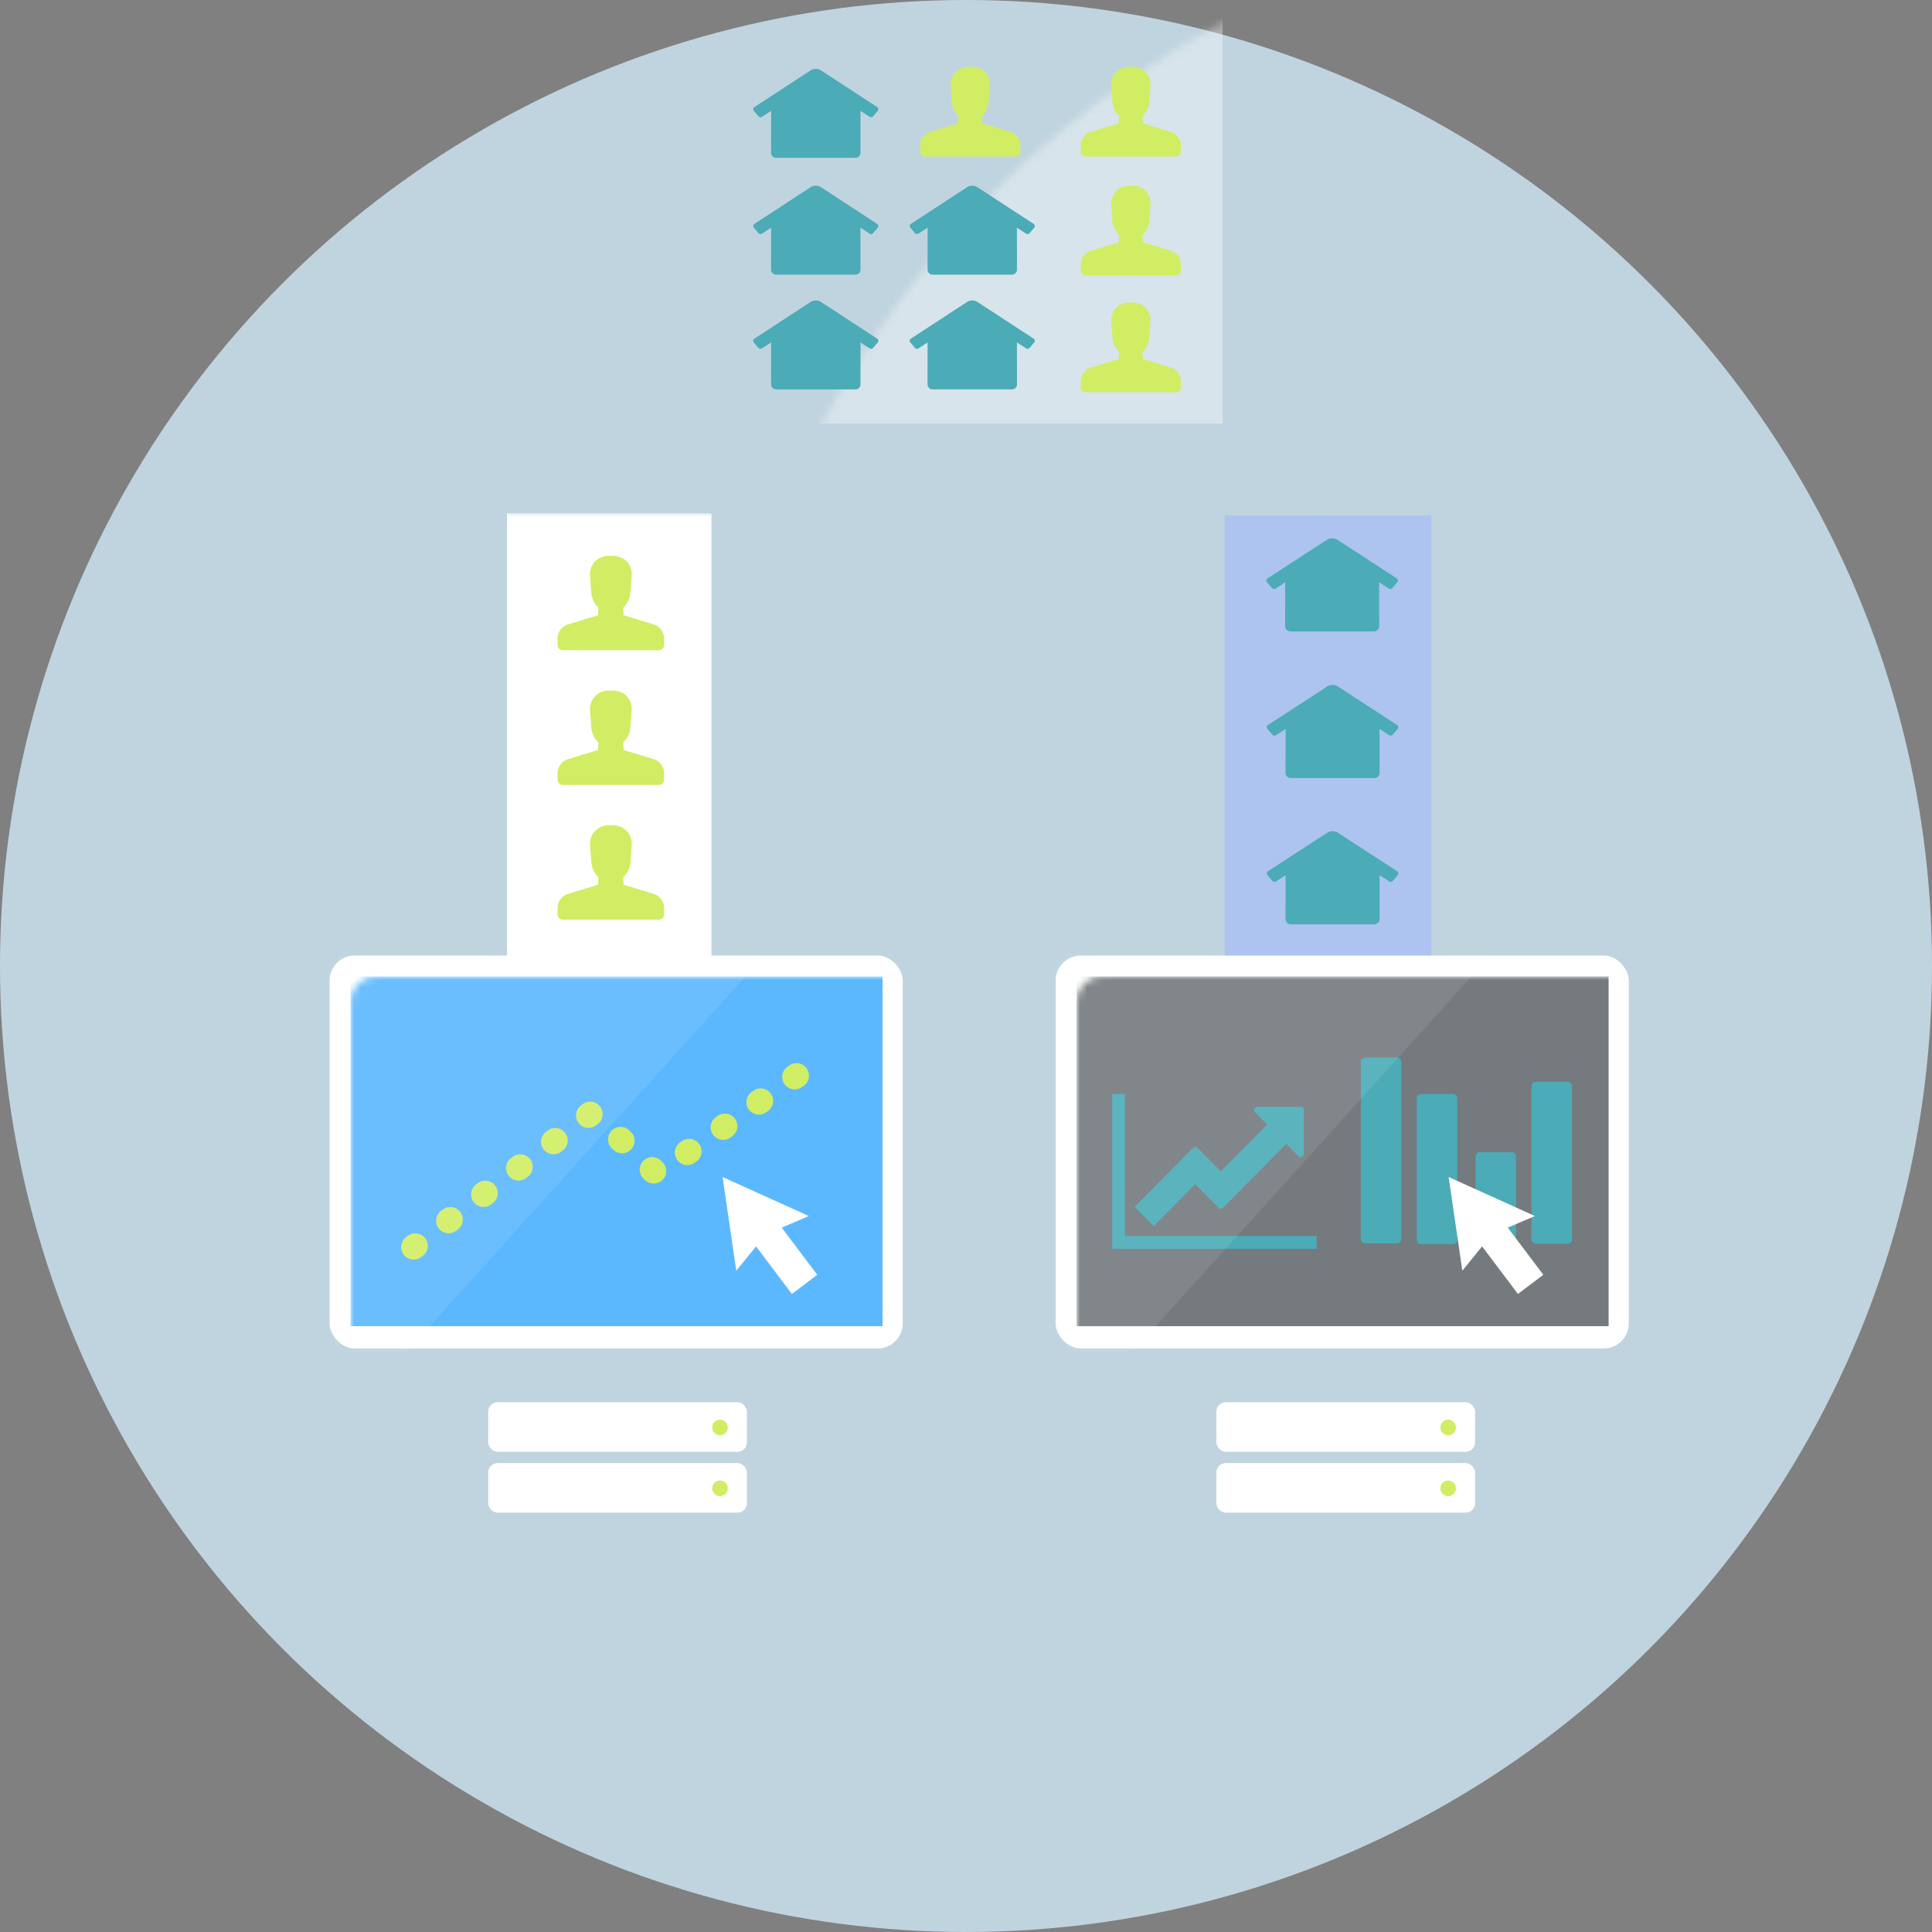 <?xml version="1.0" encoding="UTF-8"?>
<svg width="278px" height="278px" viewBox="0 0 278 278" version="1.1" xmlns="http://www.w3.org/2000/svg" xmlns:xlink="http://www.w3.org/1999/xlink">
    <rect x="0" y="0" width="278" height="278" fill="#808080" stroke="none"/>
    <!-- Generator: Sketch 50.2 (55047) - http://www.bohemiancoding.com/sketch -->
    <title>Group 10</title>
    <desc>Created with Sketch.</desc>
    <defs>
        <circle id="path-1" cx="139" cy="139" r="139"></circle>
        <rect id="path-3" x="0" y="0" width="102.374" height="29.721"></rect>
        <path d="M2.714,6.324 L1.34,7.209 C1.246,7.27 1.152,7.297 1.058,7.29 C0.957,7.274 0.874,7.232 0.812,7.162 L0.084,6.307 C0.021,6.23 -0.007,6.139 0.001,6.035 C0.009,5.931 0.052,5.848 0.131,5.787 L8.576,0.301 C8.826,0.1 9.124,0 9.469,0 C9.813,0 10.111,0.1 10.361,0.301 L18.807,5.787 C18.885,5.848 18.928,5.931 18.936,6.035 C18.944,6.139 18.916,6.23 18.854,6.307 L18.125,7.162 C18.063,7.232 17.98,7.274 17.879,7.29 C17.742,7.29 17.659,7.263 17.597,7.209 L16.225,6.326 C16.231,7.535 16.234,12.654 16.234,12.654 C16.234,12.854 16.16,13.028 16.011,13.174 C15.862,13.32 15.686,13.394 15.482,13.394 L3.455,13.394 C3.251,13.394 3.075,13.32 2.926,13.174 C2.777,13.028 2.703,12.854 2.703,12.654 C2.703,12.654 2.712,7.531 2.714,6.324 Z" id="path-5"></path>
        <path d="M0.012,9.327 L-1.362,10.211 C-1.456,10.273 -1.55,10.3 -1.644,10.292 C-1.745,10.276 -1.828,10.234 -1.89,10.165 L-2.618,9.309 C-2.681,9.232 -2.708,9.142 -2.701,9.037 C-2.693,8.933 -2.65,8.851 -2.571,8.789 L5.874,3.303 C6.124,3.102 6.422,3.002 6.767,3.002 C7.111,3.002 7.409,3.102 7.659,3.303 L16.105,8.789 C16.183,8.851 16.226,8.933 16.234,9.037 C16.242,9.142 16.214,9.232 16.152,9.309 L15.423,10.165 C15.361,10.234 15.278,10.276 15.177,10.292 C15.04,10.292 14.957,10.265 14.895,10.211 L13.523,9.328 C13.529,10.537 13.532,15.656 13.532,15.656 C13.532,15.856 13.458,16.03 13.309,16.176 C13.16,16.323 12.984,16.396 12.78,16.396 L0.753,16.396 C0.549,16.396 0.373,16.323 0.224,16.176 C0.075,16.03 0.001,15.856 0.001,15.656 C0.001,15.656 0.01,10.533 0.012,9.327 Z" id="path-7"></path>
        <path d="M0.012,9.327 L-1.362,10.211 C-1.456,10.273 -1.55,10.3 -1.644,10.292 C-1.745,10.276 -1.828,10.234 -1.89,10.165 L-2.618,9.309 C-2.681,9.232 -2.708,9.142 -2.701,9.037 C-2.693,8.933 -2.65,8.851 -2.571,8.789 L5.874,3.303 C6.124,3.102 6.422,3.002 6.767,3.002 C7.111,3.002 7.409,3.102 7.659,3.303 L16.105,8.789 C16.183,8.851 16.226,8.933 16.234,9.037 C16.242,9.142 16.214,9.232 16.152,9.309 L15.423,10.165 C15.361,10.234 15.278,10.276 15.177,10.292 C15.04,10.292 14.957,10.265 14.895,10.211 L13.523,9.328 C13.529,10.537 13.532,15.656 13.532,15.656 C13.532,15.856 13.458,16.03 13.309,16.176 C13.16,16.323 12.984,16.396 12.78,16.396 L0.753,16.396 C0.549,16.396 0.373,16.323 0.224,16.176 C0.075,16.03 0.001,15.856 0.001,15.656 C0.001,15.656 0.01,10.533 0.012,9.327 Z" id="path-9"></path>
        <path d="M0.012,9.327 L-1.362,10.211 C-1.456,10.273 -1.55,10.3 -1.644,10.292 C-1.745,10.276 -1.828,10.234 -1.89,10.165 L-2.618,9.309 C-2.681,9.232 -2.708,9.142 -2.701,9.037 C-2.693,8.933 -2.65,8.851 -2.571,8.789 L5.874,3.303 C6.124,3.102 6.422,3.002 6.767,3.002 C7.111,3.002 7.409,3.102 7.659,3.303 L16.105,8.789 C16.183,8.851 16.226,8.933 16.234,9.037 C16.242,9.142 16.214,9.232 16.152,9.309 L15.423,10.165 C15.361,10.234 15.278,10.276 15.177,10.292 C15.04,10.292 14.957,10.265 14.895,10.211 L13.523,9.328 C13.529,10.537 13.532,15.656 13.532,15.656 C13.532,15.856 13.458,16.03 13.309,16.176 C13.16,16.323 12.984,16.396 12.78,16.396 L0.753,16.396 C0.549,16.396 0.373,16.323 0.224,16.176 C0.075,16.03 0.001,15.856 0.001,15.656 C0.001,15.656 0.01,10.533 0.012,9.327 Z" id="path-11"></path>
        <path d="M0.012,9.327 L-1.362,10.211 C-1.456,10.273 -1.55,10.3 -1.644,10.292 C-1.745,10.276 -1.828,10.234 -1.89,10.165 L-2.618,9.309 C-2.681,9.232 -2.708,9.142 -2.701,9.037 C-2.693,8.933 -2.65,8.851 -2.571,8.789 L5.874,3.303 C6.124,3.102 6.422,3.002 6.767,3.002 C7.111,3.002 7.409,3.102 7.659,3.303 L16.105,8.789 C16.183,8.851 16.226,8.933 16.234,9.037 C16.242,9.142 16.214,9.232 16.152,9.309 L15.423,10.165 C15.361,10.234 15.278,10.276 15.177,10.292 C15.04,10.292 14.957,10.265 14.895,10.211 L13.523,9.328 C13.529,10.537 13.532,15.656 13.532,15.656 C13.532,15.856 13.458,16.03 13.309,16.176 C13.16,16.323 12.984,16.396 12.78,16.396 L0.753,16.396 C0.549,16.396 0.373,16.323 0.224,16.176 C0.075,16.03 0.001,15.856 0.001,15.656 C0.001,15.656 0.01,10.533 0.012,9.327 Z" id="path-13"></path>
        <rect id="path-15" x="0" y="0" width="102.374" height="29.421"></rect>
        <rect id="path-17" x="0" y="0" width="82.464" height="56.533" rx="3.6"></rect>
        <rect id="path-19" x="0" y="0" width="82.464" height="56.533" rx="3.6"></rect>
        <path d="M2.582,6.043 L1.275,6.888 C1.186,6.947 1.096,6.973 1.007,6.966 C0.91,6.951 0.832,6.91 0.772,6.844 L0.079,6.027 C0.02,5.953 -0.006,5.867 0.001,5.767 C0.009,5.668 0.05,5.588 0.124,5.53 L8.157,0.287 C8.396,0.096 8.679,0 9.006,0 C9.334,0 9.617,0.096 9.856,0.287 L17.889,5.53 C17.963,5.588 18.004,5.668 18.012,5.767 C18.019,5.867 17.993,5.953 17.934,6.027 L17.241,6.844 C17.181,6.91 17.103,6.951 17.006,6.966 C16.876,6.966 16.798,6.94 16.738,6.888 L15.433,6.045 C15.439,7.2 15.442,12.091 15.442,12.091 C15.442,12.283 15.371,12.449 15.23,12.589 C15.088,12.728 14.921,12.798 14.727,12.798 L3.286,12.798 C3.092,12.798 2.925,12.728 2.783,12.589 C2.642,12.449 2.571,12.283 2.571,12.091 C2.571,12.091 2.58,7.196 2.582,6.043 Z" id="path-21"></path>
        <path d="M2.582,6.043 L1.275,6.888 C1.186,6.947 1.096,6.973 1.007,6.966 C0.91,6.951 0.832,6.91 0.772,6.844 L0.079,6.027 C0.02,5.953 -0.006,5.867 0.001,5.767 C0.009,5.668 0.05,5.588 0.124,5.53 L8.157,0.287 C8.396,0.096 8.679,0 9.006,0 C9.334,0 9.617,0.096 9.856,0.287 L17.889,5.53 C17.963,5.588 18.004,5.668 18.012,5.767 C18.019,5.867 17.993,5.953 17.934,6.027 L17.241,6.844 C17.181,6.91 17.103,6.951 17.006,6.966 C16.876,6.966 16.798,6.94 16.738,6.888 L15.433,6.045 C15.439,7.2 15.442,12.091 15.442,12.091 C15.442,12.283 15.371,12.449 15.23,12.589 C15.088,12.728 14.921,12.798 14.727,12.798 L3.286,12.798 C3.092,12.798 2.925,12.728 2.783,12.589 C2.642,12.449 2.571,12.283 2.571,12.091 C2.571,12.091 2.58,7.196 2.582,6.043 Z" id="path-23"></path>
        <path d="M2.582,6.043 L1.275,6.888 C1.186,6.947 1.096,6.973 1.007,6.966 C0.91,6.951 0.832,6.91 0.772,6.844 L0.079,6.027 C0.02,5.953 -0.006,5.867 0.001,5.767 C0.009,5.668 0.05,5.588 0.124,5.53 L8.157,0.287 C8.396,0.096 8.679,0 9.006,0 C9.334,0 9.617,0.096 9.856,0.287 L17.889,5.53 C17.963,5.588 18.004,5.668 18.012,5.767 C18.019,5.867 17.993,5.953 17.934,6.027 L17.241,6.844 C17.181,6.91 17.103,6.951 17.006,6.966 C16.876,6.966 16.798,6.94 16.738,6.888 L15.433,6.045 C15.439,7.2 15.442,12.091 15.442,12.091 C15.442,12.283 15.371,12.449 15.23,12.589 C15.088,12.728 14.921,12.798 14.727,12.798 L3.286,12.798 C3.092,12.798 2.925,12.728 2.783,12.589 C2.642,12.449 2.571,12.283 2.571,12.091 C2.571,12.091 2.58,7.196 2.582,6.043 Z" id="path-25"></path>
        <path d="M2.582,6.043 L1.275,6.888 C1.186,6.947 1.096,6.973 1.007,6.966 C0.91,6.951 0.832,6.91 0.772,6.844 L0.079,6.027 C0.02,5.953 -0.006,5.867 0.001,5.767 C0.009,5.668 0.05,5.588 0.124,5.53 L8.157,0.287 C8.396,0.096 8.679,0 9.006,0 C9.334,0 9.617,0.096 9.856,0.287 L17.889,5.53 C17.963,5.588 18.004,5.668 18.012,5.767 C18.019,5.867 17.993,5.953 17.934,6.027 L17.241,6.844 C17.181,6.91 17.103,6.951 17.006,6.966 C16.876,6.966 16.798,6.94 16.738,6.888 L15.433,6.045 C15.439,7.2 15.442,12.091 15.442,12.091 C15.442,12.283 15.371,12.449 15.23,12.589 C15.088,12.728 14.921,12.798 14.727,12.798 L3.286,12.798 C3.092,12.798 2.925,12.728 2.783,12.589 C2.642,12.449 2.571,12.283 2.571,12.091 C2.571,12.091 2.58,7.196 2.582,6.043 Z" id="path-27"></path>
        <path d="M2.582,6.043 L1.275,6.888 C1.186,6.947 1.096,6.973 1.007,6.966 C0.91,6.951 0.832,6.91 0.772,6.844 L0.079,6.027 C0.02,5.953 -0.006,5.867 0.001,5.767 C0.009,5.668 0.05,5.588 0.124,5.53 L8.157,0.287 C8.396,0.096 8.679,0 9.006,0 C9.334,0 9.617,0.096 9.856,0.287 L17.889,5.53 C17.963,5.588 18.004,5.668 18.012,5.767 C18.019,5.867 17.993,5.953 17.934,6.027 L17.241,6.844 C17.181,6.91 17.103,6.951 17.006,6.966 C16.876,6.966 16.798,6.94 16.738,6.888 L15.433,6.045 C15.439,7.2 15.442,12.091 15.442,12.091 C15.442,12.283 15.371,12.449 15.23,12.589 C15.088,12.728 14.921,12.798 14.727,12.798 L3.286,12.798 C3.092,12.798 2.925,12.728 2.783,12.589 C2.642,12.449 2.571,12.283 2.571,12.091 C2.571,12.091 2.58,7.196 2.582,6.043 Z" id="path-29"></path>
    </defs>
    <g id="Page-1" stroke="none" stroke-width="1" fill="none" fill-rule="evenodd">
        <g id="Desktop-Copy-6" transform="translate(-451, -176)">
            <g id="Group-10" transform="translate(451, 176)">
                <g id="Rectangle-14-+--copy-8-+-Combined-Shape-+-Combined-Shape-Mask">
                    <mask id="mask-2" fill="white">
                        <use xlink:href="#path-1"></use>
                    </mask>
                    <use id="Mask" fill="#C0D4DF" opacity="0.2" xlink:href="#path-1"></use>
                    <rect id="Rectangle-14" fill="#FFFFFF" opacity="0.6" mask="url(#mask-2)" x="102.073" y="-12.909" width="73.853" height="73.853"></rect>
                </g>
                <g id="Group" transform="translate(138.948, 119.444) rotate(-270) translate(-138.948, -119.444) translate(80.448, 52.444)">
                    <g id="Group-7" transform="translate(13.21, 0)">
                        <mask id="mask-4" fill="white">
                            <use xlink:href="#path-3"></use>
                        </mask>
                        <use id="Mask" fill="#ACC4EF" xlink:href="#path-3"></use>
                        <g mask="url(#mask-4)" id="Group-8">
                            <g transform="translate(3.296, 4.503)">
                                <g transform="translate(7.012, 9.726) rotate(-90) translate(-7.012, -9.726) translate(-2.488, 2.726)">
                                    <mask id="mask-6" fill="white">
                                        <use xlink:href="#path-5"></use>
                                    </mask>
                                    <use id="-copy-9" fill="#4BABB6" xlink:href="#path-5"></use>
                                </g>
                                <g transform="translate(42.086, 0)">
                                    <mask id="mask-8" fill="white">
                                        <use xlink:href="#path-7"></use>
                                    </mask>
                                    <use id="-copy-10" fill="#4BABB6" transform="translate(6.767, 9.699) rotate(-90) translate(-6.767, -9.699) " xlink:href="#path-7"></use>
                                </g>
                                <g transform="translate(21.043, 0)">
                                    <mask id="mask-10" fill="white">
                                        <use xlink:href="#path-9"></use>
                                    </mask>
                                    <use id="-copy-11" fill="#4BABB6" transform="translate(6.767, 9.699) rotate(-90) translate(-6.767, -9.699) " xlink:href="#path-9"></use>
                                </g>
                                <g transform="translate(66.131, 0)">
                                    <mask id="mask-12" fill="white">
                                        <use xlink:href="#path-11"></use>
                                    </mask>
                                    <use id="-copy-7" fill="#4BABB6" transform="translate(6.767, 9.699) rotate(-90) translate(-6.767, -9.699) " xlink:href="#path-11"></use>
                                </g>
                                <g transform="translate(88.675, 0)">
                                    <mask id="mask-14" fill="white">
                                        <use xlink:href="#path-13"></use>
                                    </mask>
                                    <use id="-copy-13" fill="#4BABB6" transform="translate(6.767, 9.699) rotate(-90) translate(-6.767, -9.699) " xlink:href="#path-13"></use>
                                </g>
                            </g>
                        </g>
                    </g>
                    <g id="Combined-Shape-+-ready-+-Combined-Shape-+-ready-+-Combined-Shape-+-ready-+-Combined-Shape-+-ready-+-Combined-Shape-+-ready-Mask" transform="translate(12.909, 103.575)">
                        <mask id="mask-16" fill="white">
                            <use xlink:href="#path-15"></use>
                        </mask>
                        <use id="Mask" fill="#FFFFFF" opacity="0.3" xlink:href="#path-15"></use>
                        <path d="M11.071,16.245 L11.13,15.152 C10.558,14.608 10.175,13.865 10.112,13.042 L9.922,10.573 C9.8,8.981 11.004,7.69 12.601,7.69 L13.241,7.69 C14.843,7.69 16.042,8.981 15.92,10.573 L15.73,13.042 C15.667,13.867 15.279,14.615 14.701,15.161 L14.758,16.245 L19.138,17.575 C19.934,17.816 20.58,18.687 20.58,19.526 L20.58,20.514 C20.58,20.931 20.245,21.269 19.82,21.269 L6.01,21.269 C5.59,21.269 5.25,20.933 5.25,20.514 L5.25,19.526 C5.25,18.69 5.903,17.814 6.692,17.575 L11.071,16.245 Z" id="Combined-Shape" fill="#D1ED64" mask="url(#mask-16)" transform="translate(12.915, 14.48) rotate(-90) translate(-12.915, -14.48) "></path>
                        <path d="M30.459,16.245 L30.518,15.152 C29.946,14.608 29.563,13.865 29.5,13.042 L29.31,10.573 C29.188,8.981 30.392,7.69 31.989,7.69 L32.629,7.69 C34.231,7.69 35.43,8.981 35.308,10.573 L35.118,13.042 C35.054,13.867 34.667,14.615 34.088,15.161 L34.146,16.245 L38.526,17.575 C39.322,17.816 39.968,18.687 39.968,19.526 L39.968,20.514 C39.968,20.931 39.633,21.269 39.208,21.269 L25.398,21.269 C24.978,21.269 24.638,20.933 24.638,20.514 L24.638,19.526 C24.638,18.69 25.291,17.814 26.08,17.575 L30.459,16.245 Z" id="Combined-Shape" fill="#D1ED64" mask="url(#mask-16)" transform="translate(32.303, 14.48) rotate(-90) translate(-32.303, -14.48) "></path>
                        <path d="M49.847,16.245 L49.906,15.152 C49.334,14.608 48.951,13.865 48.888,13.042 L48.698,10.573 C48.576,8.981 49.78,7.69 51.377,7.69 L52.017,7.69 C53.619,7.69 54.818,8.981 54.696,10.573 L54.506,13.042 C54.442,13.867 54.054,14.615 53.476,15.161 L53.534,16.245 L57.914,17.575 C58.71,17.816 59.356,18.687 59.356,19.526 L59.356,20.514 C59.356,20.931 59.021,21.269 58.595,21.269 L44.786,21.269 C44.366,21.269 44.026,20.933 44.026,20.514 L44.026,19.526 C44.026,18.69 44.679,17.814 45.467,17.575 L49.847,16.245 Z" id="Combined-Shape" fill="#D1ED64" mask="url(#mask-16)" transform="translate(51.691, 14.48) rotate(-90) translate(-51.691, -14.48) "></path>
                        <path d="M69.235,16.245 L69.293,15.152 C68.722,14.608 68.339,13.865 68.276,13.042 L68.086,10.573 C67.963,8.981 69.168,7.69 70.764,7.69 L71.405,7.69 C73.007,7.69 74.206,8.981 74.084,10.573 L73.894,13.042 C73.83,13.867 73.442,14.615 72.864,15.161 L72.922,16.245 L77.302,17.575 C78.098,17.816 78.744,18.687 78.744,19.526 L78.744,20.514 C78.744,20.931 78.409,21.269 77.983,21.269 L64.174,21.269 C63.754,21.269 63.414,20.933 63.414,20.514 L63.414,19.526 C63.414,18.69 64.067,17.814 64.855,17.575 L69.235,16.245 Z" id="Combined-Shape" fill="#D1ED64" mask="url(#mask-16)" transform="translate(71.079, 14.48) rotate(-90) translate(-71.079, -14.48) "></path>
                    </g>
                    <polygon id="Path-16" fill="#C0D4DF" opacity="0.4" points="1.13686838e-13 29.964 13.21 0 13.21 29.112 1.13686838e-13 103.456"></polygon>
                    <polygon id="Path-16" fill="#C0D4DF" opacity="0.4" transform="translate(6.605, 81.407) scale(1, -1) translate(-6.605, -81.407) " points="1.98763372e-13 58.858 13.21 29.554 13.21 58.858 1.13686838e-13 133.259"></polygon>
                </g>
                <g id="Group-8" transform="translate(47.434, 124.289)"></g>
                <g id="Group-6" transform="translate(47.434, 137.499)">
                    <g id="Group-9" transform="translate(0, 0)">
                        <g id="Group-3" transform="translate(22.816, 64.246)">
                            <rect id="Rectangle-5" fill="#FFFFFF" x="0" y="0.025" width="37.227" height="7.13" rx="1.35"></rect>
                            <ellipse id="Oval-2" fill="#D1ED64" cx="33.354" cy="3.653" rx="1.124" ry="1.126"></ellipse>
                            <rect id="Rectangle-5" fill="#FFFFFF" x="0" y="8.781" width="37.227" height="7.13" rx="1.35"></rect>
                            <ellipse id="Oval-2" fill="#D1ED64" cx="33.354" cy="12.409" rx="1.124" ry="1.126"></ellipse>
                        </g>
                        <g id="Group-5">
                            <g id="Group-2">
                                <g id="Path-2">
                                    <mask id="mask-18" fill="white">
                                        <use xlink:href="#path-17"></use>
                                    </mask>
                                    <use id="Mask" fill="#FFFFFF" xlink:href="#path-17"></use>
                                    <rect id="Rectangle-2" fill="#0090FC" opacity="0.8" mask="url(#mask-18)" x="3.002" y="3.002" width="76.555" height="50.328"></rect>
                                    <path d="M12.086,41.95 L37.808,22.58 L47.085,31.441 L69.842,15.393" id="Path-4" stroke="#D1ED64" stroke-width="3.6" stroke-linecap="round" stroke-dasharray="0.3,6" mask="url(#mask-18)"></path>
                                    <polygon fill="#FFFFFF" opacity="0.3" mask="url(#mask-18)" points="64.083 -1.712 4.105 64.714 -20.249 64.749 -19.261 -1.88"></polygon>
                                </g>
                            </g>
                        </g>
                    </g>
                    <path d="M61.173,37.435 L60.09,33.059 L72.044,39.597 L60.09,46.135 L61.11,42.013 L52.607,42.013 L52.607,37.435 L61.173,37.435 Z" id="Combined-Shape" fill="#FFFFFF" transform="translate(62.364, 39.597) rotate(-127) translate(-62.364, -39.597) "></path>
                </g>
                <g id="Group-4" transform="translate(151.909, 137.499)">
                    <g id="Group-9">
                        <g id="Group-5">
                            <g id="Group-2">
                                <g id="Path-2">
                                    <mask id="mask-20" fill="white">
                                        <use xlink:href="#path-19"></use>
                                    </mask>
                                    <use id="Mask" fill="#FFFFFF" xlink:href="#path-19"></use>
                                    <rect id="Rectangle-2" fill="#262F35" opacity="0.8" mask="url(#mask-20)" x="3.002" y="3.002" width="76.555" height="50.328"></rect>
                                    <g id="Group-2" mask="url(#mask-20)" fill="#4BABB6">
                                        <g transform="translate(8.106, 14.41)">
                                            <rect id="Rectangle-9" x="52.303" y="13.882" width="5.836" height="13.426" rx="0.6"></rect>
                                            <rect id="Rectangle-9" x="60.351" y="3.758" width="5.836" height="23.293" rx="0.6"></rect>
                                            <rect id="Rectangle-9" x="35.795" y="0.267" width="5.836" height="26.736" rx="0.6"></rect>
                                            <rect id="Rectangle-9" x="43.843" y="5.503" width="5.836" height="21.595" rx="0.6"></rect>
                                            <path d="M29.439,25.928 L29.439,27.786 L0.026,27.786 L0.026,5.493 L1.864,5.493 L1.864,25.928 L29.439,25.928 Z M27.601,7.815 L27.601,14.129 C27.601,14.332 27.507,14.474 27.321,14.557 C27.134,14.639 26.964,14.603 26.811,14.448 L25.073,12.692 L15.982,21.879 C15.886,21.976 15.776,22.024 15.652,22.024 C15.527,22.024 15.417,21.976 15.321,21.879 L11.975,18.497 L6,24.535 L3.243,21.748 L11.645,13.258 C11.74,13.161 11.85,13.113 11.975,13.113 C12.099,13.113 12.209,13.161 12.305,13.258 L15.652,16.639 L22.315,9.905 L20.578,8.149 C20.424,7.994 20.389,7.822 20.47,7.634 C20.551,7.445 20.693,7.351 20.894,7.351 L27.141,7.351 C27.275,7.351 27.385,7.394 27.471,7.481 C27.558,7.568 27.601,7.68 27.601,7.815 Z" id=""></path>
                                        </g>
                                    </g>
                                    <polygon fill="#FFFFFF" opacity="0.3" mask="url(#mask-20)" points="64.083 -1.712 4.105 64.714 -20.249 64.749 -19.261 -1.88"></polygon>
                                </g>
                            </g>
                        </g>
                    </g>
                    <g id="Group-3" transform="translate(23.117, 64.246)">
                        <rect id="Rectangle-5" fill="#FFFFFF" x="0" y="0.025" width="37.227" height="7.13" rx="1.35"></rect>
                        <ellipse id="Oval-2" fill="#D1ED64" cx="33.354" cy="3.653" rx="1.124" ry="1.126"></ellipse>
                        <rect id="Rectangle-5" fill="#FFFFFF" x="0" y="8.781" width="37.227" height="7.13" rx="1.35"></rect>
                        <ellipse id="Oval-2" fill="#D1ED64" cx="33.354" cy="12.409" rx="1.124" ry="1.126"></ellipse>
                    </g>
                    <path d="M61.173,37.435 L60.09,33.059 L72.044,39.597 L60.09,46.135 L61.11,42.013 L52.607,42.013 L52.607,37.435 L61.173,37.435 Z" id="Combined-Shape" fill="#FFFFFF" transform="translate(62.364, 39.597) rotate(-127) translate(-62.364, -39.597) "></path>
                </g>
                <g id="Group-8" transform="translate(108.378, 43.231)">
                    <mask id="mask-22" fill="white">
                        <use xlink:href="#path-21"></use>
                    </mask>
                    <use id="-copy-23" fill="#4BABB6" xlink:href="#path-21"></use>
                </g>
                <g id="Group-8" transform="translate(130.894, 43.231)">
                    <mask id="mask-24" fill="white">
                        <use xlink:href="#path-23"></use>
                    </mask>
                    <use id="-copy-24" fill="#4BABB6" xlink:href="#path-23"></use>
                </g>
                <g id="Group-8" transform="translate(108.378, 26.719)">
                    <mask id="mask-26" fill="white">
                        <use xlink:href="#path-25"></use>
                    </mask>
                    <use id="-copy-25" fill="#4BABB6" xlink:href="#path-25"></use>
                </g>
                <g id="Group-8" transform="translate(130.894, 26.719)">
                    <mask id="mask-28" fill="white">
                        <use xlink:href="#path-27"></use>
                    </mask>
                    <use id="-copy-26" fill="#4BABB6" xlink:href="#path-27"></use>
                </g>
                <g id="Group-8" transform="translate(108.378, 9.907)">
                    <mask id="mask-30" fill="white">
                        <use xlink:href="#path-29"></use>
                    </mask>
                    <use id="-copy-27" fill="#4BABB6" xlink:href="#path-29"></use>
                </g>
                <path d="M160.984,34.852 L161.039,33.815 C160.502,33.302 160.143,32.601 160.084,31.83 L159.905,29.471 C159.789,27.951 160.935,26.719 162.457,26.719 L162.989,26.719 C164.514,26.719 165.657,27.946 165.541,29.471 L165.362,31.83 C165.302,32.608 164.939,33.313 164.396,33.827 L164.45,34.852 L168.55,36.111 C169.308,36.344 169.922,37.174 169.922,37.972 L169.922,38.91 C169.922,39.307 169.594,39.629 169.208,39.629 L156.226,39.629 C155.832,39.629 155.512,39.297 155.512,38.91 L155.512,37.972 C155.512,37.177 156.126,36.344 156.884,36.111 L160.984,34.852 Z" id="Combined-Shape" fill="#D1ED64"></path>
                <path d="M160.984,17.74 L161.039,16.703 C160.502,16.189 160.143,15.489 160.084,14.717 L159.905,12.358 C159.789,10.839 160.935,9.607 162.457,9.607 L162.989,9.607 C164.514,9.607 165.657,10.834 165.541,12.358 L165.362,14.717 C165.302,15.495 164.939,16.2 164.396,16.715 L164.45,17.74 L168.55,18.999 C169.308,19.231 169.922,20.061 169.922,20.859 L169.922,21.798 C169.922,22.195 169.594,22.516 169.208,22.516 L156.226,22.516 C155.832,22.516 155.512,22.185 155.512,21.798 L155.512,20.859 C155.512,20.064 156.126,19.231 156.884,18.999 L160.984,17.74 Z" id="Combined-Shape" fill="#D1ED64"></path>
                <path d="M137.867,17.74 L137.922,16.703 C137.386,16.189 137.026,15.489 136.967,14.717 L136.788,12.358 C136.672,10.839 137.819,9.607 139.34,9.607 L139.872,9.607 C141.397,9.607 142.54,10.834 142.424,12.358 L142.245,14.717 C142.186,15.495 141.822,16.2 141.279,16.715 L141.333,17.74 L145.433,18.999 C146.191,19.231 146.806,20.061 146.806,20.859 L146.806,21.798 C146.806,22.195 146.478,22.516 146.091,22.516 L133.11,22.516 C132.715,22.516 132.395,22.185 132.395,21.798 L132.395,20.859 C132.395,20.064 133.01,19.231 133.767,18.999 L137.867,17.74 Z" id="Combined-Shape" fill="#D1ED64"></path>
                <path d="M160.984,51.664 L161.039,50.628 C160.502,50.114 160.143,49.413 160.084,48.642 L159.905,46.283 C159.789,44.763 160.935,43.531 162.457,43.531 L162.989,43.531 C164.514,43.531 165.657,44.758 165.541,46.283 L165.362,48.642 C165.302,49.42 164.939,50.125 164.396,50.639 L164.45,51.664 L168.55,52.923 C169.308,53.156 169.922,53.986 169.922,54.784 L169.922,55.722 C169.922,56.119 169.594,56.441 169.208,56.441 L156.226,56.441 C155.832,56.441 155.512,56.109 155.512,55.722 L155.512,54.784 C155.512,53.989 156.126,53.156 156.884,52.923 L160.984,51.664 Z" id="Combined-Shape" fill="#D1ED64"></path>
            </g>
        </g>
    </g>
</svg>